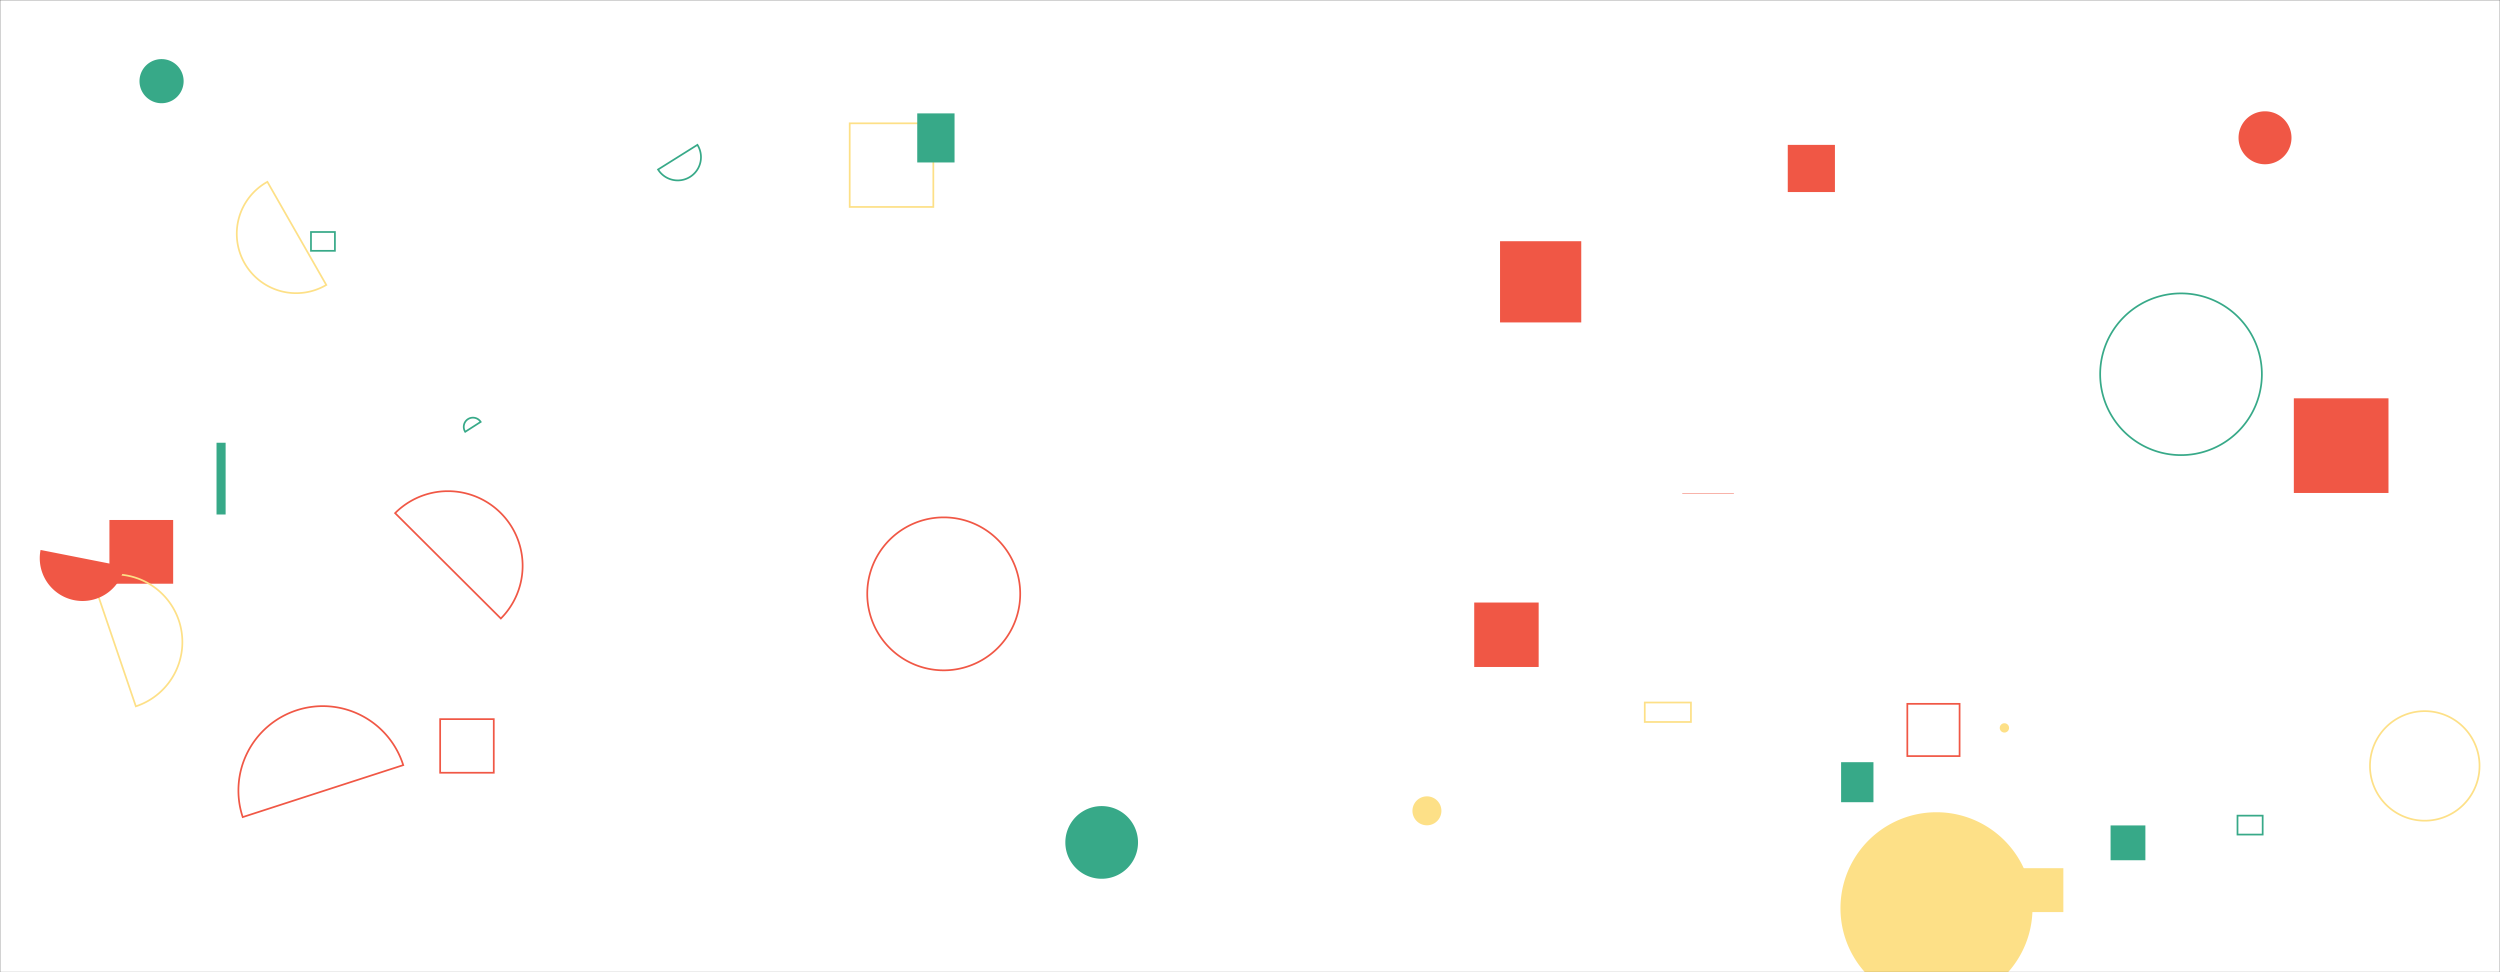 <svg xmlns="http://www.w3.org/2000/svg" version="1.1" xmlns:xlink="http://www.w3.org/1999/xlink" xmlns:svgjs="http://svgjs.com/svgjs" width="1440" height="560" preserveAspectRatio="none" viewBox="0 0 1440 560"><rect x="0" y="0" width="1440" height="560" fill="#333333" stroke="none"/><g mask="url(&quot;#SvgjsMask1015&quot;)" fill="none"><rect width="1440" height="560" x="0" y="0" fill="rgba(255, 255, 255, 1)"></rect><path d="M63.03 299.51L99.74 299.51L99.74 336.22L63.03 336.22z" fill="rgba(240, 87, 69, 1)"></path><path d="M1060.11 523.15 a55.3 55.3 0 1 0 110.6 0 a55.3 55.3 0 1 0 -110.6 0z" fill="rgba(253, 224, 135, 1)"></path><path d="M78.25 406.85a38.97 38.97 0 1 0-25.11-73.78z" stroke="rgba(253, 224, 135, 1)"></path><path d="M1029.75 83.45L1056.92 83.45L1056.92 110.62L1029.75 110.62z" fill="rgba(240, 87, 69, 1)"></path><path d="M864.02 138.94L910.8 138.94L910.8 185.72L864.02 185.72z" fill="rgba(240, 87, 69, 1)"></path><path d="M489.43 71.03L537.6 71.03L537.6 119.2L489.43 119.2z" stroke="rgba(253, 224, 135, 1)"></path><path d="M23.37 316.77a24.63 24.63 0 1 0 48.33 9.54z" fill="rgba(240, 87, 69, 1)"></path><path d="M288.49 356.26a42.99 42.99 0 1 0-60.9-60.7z" stroke="rgba(240, 87, 69, 1)"></path><path d="M1321.25 229.43L1375.77 229.43L1375.77 283.95L1321.25 283.95z" fill="rgba(240, 87, 69, 1)"></path><path d="M813.57 467.04 a8.34 8.34 0 1 0 16.68 0 a8.34 8.34 0 1 0 -16.68 0z" fill="rgba(253, 224, 135, 1)"></path><path d="M1098.62 405.41L1128.72 405.41L1128.72 435.51L1098.62 435.51z" stroke="rgba(240, 87, 69, 1)"></path><path d="M849.15 347.06L886.27 347.06L886.27 384.18L849.15 384.18z" fill="rgba(240, 87, 69, 1)"></path><path d="M1365.11 441.17 a31.55 31.55 0 1 0 63.1 0 a31.55 31.55 0 1 0 -63.1 0z" stroke="rgba(253, 224, 135, 1)"></path><path d="M1163.21 500.08L1188.49 500.08L1188.49 525.36L1163.21 525.36z" fill="rgba(253, 224, 135, 1)"></path><path d="M968.98 284.16L998.72 284.16L998.72 284.42L968.98 284.42z" fill="rgba(240, 87, 69, 1)"></path><path d="M528.33 65.31L549.82 65.31L549.82 93.58L528.33 93.58z" fill="rgba(55, 169, 136, 1)"></path><path d="M379.04 97.64a13.38 13.38 0 1 0 22.68-14.21z" stroke="rgba(55, 169, 136, 1)"></path><path d="M232.26 440.71a48.59 48.59 0 1 0-92.45 29.94z" stroke="rgba(240, 87, 69, 1)"></path><path d="M947.38 404.65L973.98 404.65L973.98 415.86L947.38 415.86z" stroke="rgba(253, 224, 135, 1)"></path><path d="M613.64 485.24 a20.93 20.93 0 1 0 41.86 0 a20.93 20.93 0 1 0 -41.86 0z" fill="rgba(55, 169, 136, 1)"></path><path d="M154.02 104.74a34.2 34.2 0 1 0 33.92 59.39z" stroke="rgba(253, 224, 135, 1)"></path><path d="M1215.69 475.45L1235.74 475.45L1235.74 495.5L1215.69 495.5z" fill="rgba(55, 169, 136, 1)"></path><path d="M499.54 342.06 a44.05 44.05 0 1 0 88.1 0 a44.05 44.05 0 1 0 -88.1 0z" stroke="rgba(240, 87, 69, 1)"></path><path d="M1060.47 439.02L1079.11 439.02L1079.11 462.07L1060.47 462.07z" fill="rgba(55, 169, 136, 1)"></path><path d="M124.72 255.02L129.96 255.02L129.96 296.35L124.72 296.35z" fill="rgba(55, 169, 136, 1)"></path><path d="M253.53 414.22L284.41 414.22L284.41 445.1L253.53 445.1z" stroke="rgba(240, 87, 69, 1)"></path><path d="M179.12 133.63L192.91 133.63L192.91 144.47L179.12 144.47z" stroke="rgba(55, 169, 136, 1)"></path><path d="M276.87 243.01a5.29 5.29 0 1 0-8.91 5.71z" stroke="rgba(55, 169, 136, 1)"></path><path d="M1289.4 79.37 a15.25 15.25 0 1 0 30.5 0 a15.25 15.25 0 1 0 -30.5 0z" fill="rgba(240, 87, 69, 1)"></path><path d="M80.35 46.75 a12.71 12.71 0 1 0 25.42 0 a12.71 12.71 0 1 0 -25.42 0z" fill="rgba(55, 169, 136, 1)"></path><path d="M1209.7 215.57 a46.57 46.57 0 1 0 93.14 0 a46.57 46.57 0 1 0 -93.14 0z" stroke="rgba(55, 169, 136, 1)"></path><path d="M1151.86 419.27 a2.68 2.68 0 1 0 5.36 0 a2.68 2.68 0 1 0 -5.36 0z" fill="rgba(253, 224, 135, 1)"></path><path d="M1288.8 469.81L1303.3 469.81L1303.3 480.71L1288.8 480.71z" stroke="rgba(55, 169, 136, 1)"></path></g><defs><mask id="SvgjsMask1015"><rect width="1440" height="560" fill="#ffffff"></rect></mask></defs></svg>